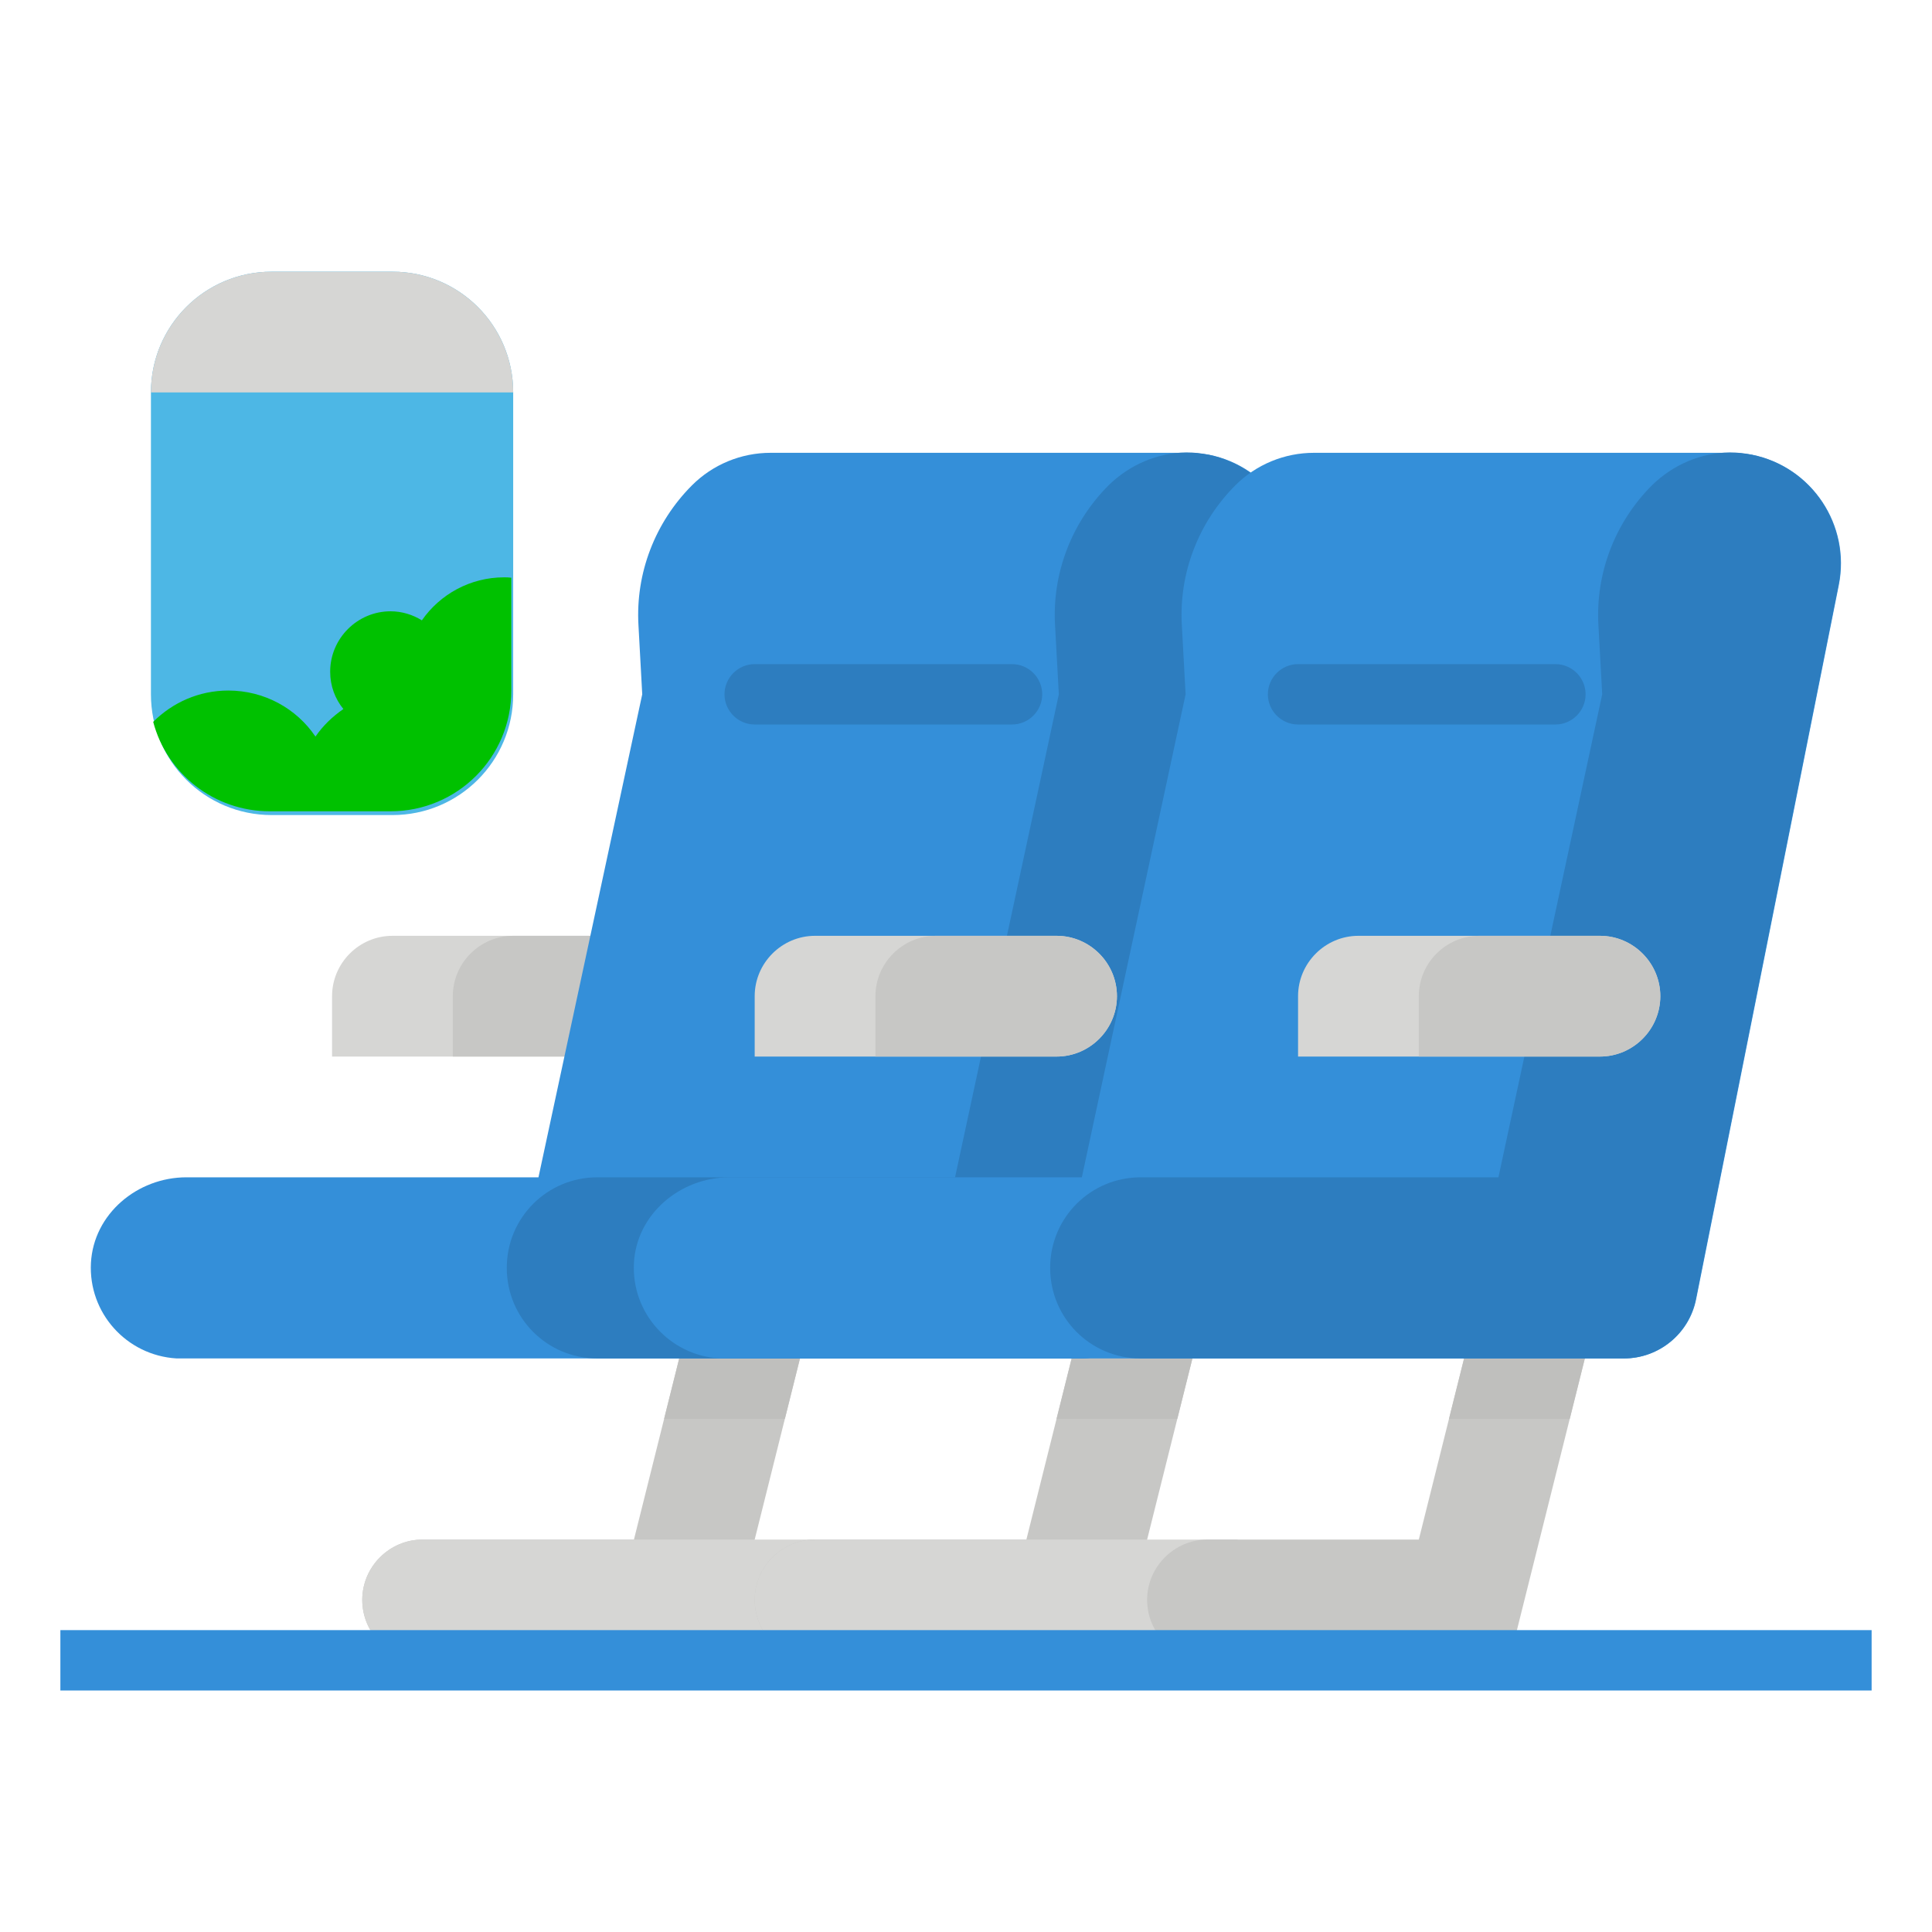 <?xml version="1.0" encoding="utf-8"?>
<!-- Generator: Adobe Illustrator 23.0.1, SVG Export Plug-In . SVG Version: 6.00 Build 0)  -->
<svg version="1.1" id="Layer_1" xmlns="http://www.w3.org/2000/svg" xmlns:xlink="http://www.w3.org/1999/xlink" x="0px" y="0px"
	 viewBox="0 0 512 512" style="enable-background:new 0 0 512 512;" xml:space="preserve">
<style type="text/css">
	.st0{fill:#C7C7C5;}
	.st1{fill:#D6D6D4;}
	.st2{fill:#BFBFBD;}
	.st3{fill:#348FD9;}
	.st4{fill:#2D7DBF;}
	.st5{fill:#4DB7E5;}
	.st6{fill:#00C100;}
</style>
<path class="st0" d="M184,344l-16,64h-56c-8.8,0-16,7.2-16,16s7.2,16,16,16h80l24-96H184z"/>
<path class="st1" d="M112,408h104l0,0v32l0,0H112c-8.8,0-16-7.2-16-16S103.2,408,112,408z"/>
<path class="st0" d="M288,344l-16,64h-56c-8.8,0-16,7.2-16,16s7.2,16,16,16h80l24-96H288z"/>
<path class="st1" d="M216,408h112l0,0v32l0,0H216c-8.8,0-16-7.2-16-16S207.2,408,216,408z"/>
<path class="st0" d="M392,344l-16,64h-56c-8.8,0-16,7.2-16,16s7.2,16,16,16h80l24-96H392z"/>
<g>
	<path class="st2" d="M184,344l-8,32h32l8-32H184z"/>
	<path class="st2" d="M288,344l-8,32h32l8-32H288z"/>
	<path class="st2" d="M424,344h-32l-8,32h32L424,344z"/>
</g>
<path class="st3" d="M16,432h480v16H16V432z"/>
<path class="st1" d="M104,248h64c8.8,0,16,7.2,16,16c0,8.8-7.2,16-16,16H88l0,0v-16C88,255.2,95.2,248,104,248z"/>
<path class="st0" d="M168,280h-48v-16c0-8.8,7.2-16,16-16h32c8.8,0,16,7.2,16,16C184,272.8,176.8,280,168,280z"/>
<path class="st3" d="M314.6,120H204.2c-7.8,0-15.3,3.1-20.8,8.6c-9.8,9.8-15,23.3-14.2,37.1l1,18.3l-27.5,128H49.4
	c-13,0-24.6,9.7-25.3,22.7c-0.7,13.2,9.4,24.5,22.7,25.3c0.4,0,0.9,0,1.3,0h238.4c9.3,0,17.3-6.6,19.1-15.7l37.8-189.2
	c3.2-15.9-7.1-31.4-23-34.6C318.5,120.2,316.5,120,314.6,120z"/>
<path class="st4" d="M200,176h68.2c4.4,0,8,3.6,8,8l0,0c0,4.4-3.6,8-8,8H200c-4.4,0-8-3.6-8-8l0,0C192,179.6,195.6,176,200,176z"/>
<path class="st4" d="M293.8,128.6c-9.8,9.8-15,23.3-14.2,37.1l1,18.3l-27.5,128h-94.8c-13.3,0-24,10.7-24,24s10.7,24,24,24h128
	c9.3,0,17.3-6.6,19.1-15.7l37.8-189.2c3.2-15.9-7.1-31.4-23-34.6c-1.9-0.4-3.8-0.6-5.8-0.6C306.8,120,299.4,123.1,293.8,128.6z"/>
<path class="st1" d="M216,248h64c8.8,0,16,7.2,16,16c0,8.8-7.2,16-16,16h-80l0,0v-16C200,255.2,207.2,248,216,248z"/>
<path class="st0" d="M280,280h-48v-16c0-8.8,7.2-16,16-16h32c8.8,0,16,7.2,16,16C296,272.8,288.8,280,280,280z"/>
<path class="st3" d="M458.6,120H348.2c-7.8,0-15.3,3.1-20.8,8.6c-9.8,9.8-15,23.3-14.2,37.1l1,18.3l-27.5,128h-93.4
	c-13,0-24.6,9.7-25.3,22.7c-0.7,13.2,9.4,24.5,22.7,25.3c0.4,0,0.9,0,1.3,0h238.4c9.3,0,17.3-6.6,19.1-15.7l37.8-189.2
	c3.2-15.9-7.1-31.4-23-34.6C462.5,120.2,460.5,120,458.6,120L458.6,120z"/>
<path class="st4" d="M344,176h68.2c4.4,0,8,3.6,8,8l0,0c0,4.4-3.6,8-8,8H344c-4.4,0-8-3.6-8-8l0,0C336,179.6,339.6,176,344,176z"/>
<path class="st4" d="M437.8,128.6c-9.8,9.8-15,23.3-14.2,37.1l1,18.3l-27.5,128h-94.8c-13.3,0-24,10.7-24,24s10.7,24,24,24h128
	c9.3,0,17.3-6.6,19.1-15.7l37.8-189.2c3.2-15.9-7.1-31.4-23-34.6c-1.9-0.4-3.8-0.6-5.8-0.6C450.8,120,443.4,123.1,437.8,128.6
	L437.8,128.6z"/>
<path class="st1" d="M360,248h64c8.8,0,16,7.2,16,16c0,8.8-7.2,16-16,16h-80l0,0v-16C344,255.2,351.2,248,360,248z"/>
<path class="st0" d="M424,280h-48v-16c0-8.8,7.2-16,16-16h32c8.8,0,16,7.2,16,16C440,272.8,432.8,280,424,280z"/>
<path class="st5" d="M72,72h32c17.7,0,32,14.3,32,32v80c0,17.7-14.3,32-32,32H72c-17.7,0-32-14.3-32-32v-80C40,86.3,54.3,72,72,72z"
	/>
<path class="st1" d="M104,72H72c-17.7,0-32,14.3-32,32h96C136,86.3,121.7,72,104,72z"/>
<path class="st6" d="M133.6,153c-9,0-17,4.5-21.8,11.4c-2.4-1.5-5.3-2.4-8.3-2.4c-8.8,0-16,7.2-16,16c0,3.8,1.3,7.2,3.5,9.9
	c-2.9,2-5.4,4.4-7.4,7.3c-5-7.4-13.5-12.2-23.1-12.2c-7.8,0-14.8,3.2-19.9,8.3C44.2,205,56.7,215,71.5,215h32c17.7,0,32-14.3,32-32
	v-29.9C134.8,153,134.2,153,133.6,153z"/>
</svg>
